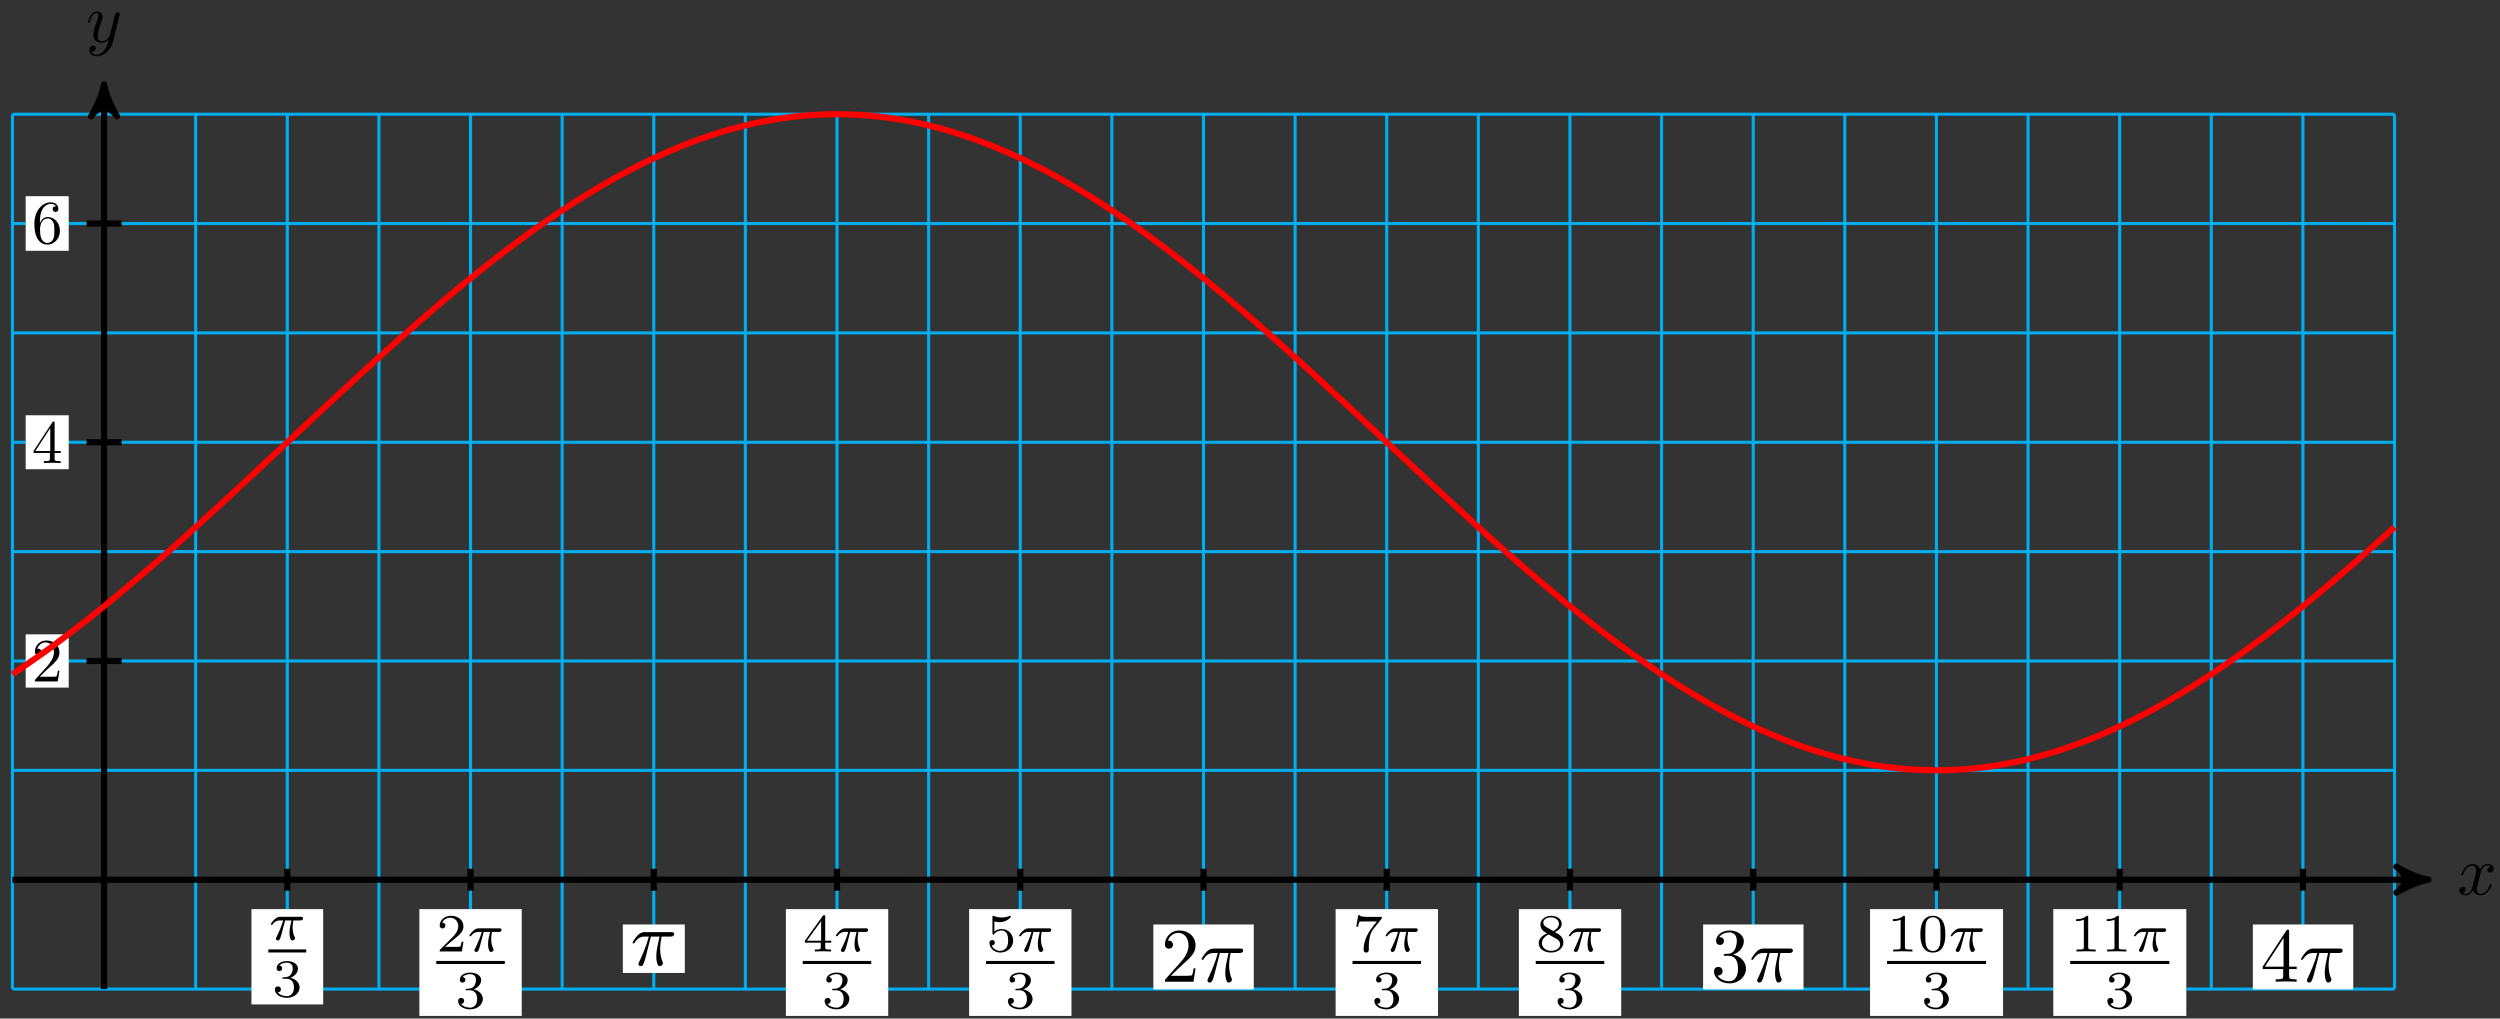 <?xml version="1.0" encoding="UTF-8"?>
<svg xmlns="http://www.w3.org/2000/svg" xmlns:xlink="http://www.w3.org/1999/xlink" width="324pt" height="132pt" viewBox="0 0 324 132" version="1.1">
<rect x="0" y="0" width="324" height="132" fill="#333333" stroke="none"/>
<defs>
<g>
<symbol overflow="visible" id="glyph0-0">
<path style="stroke:none;" d=""/>
</symbol>
<symbol overflow="visible" id="glyph0-1">
<path style="stroke:none;" d="M 3 -2.703 C 3.047 -2.938 3.25 -3.766 3.891 -3.766 C 3.922 -3.766 4.141 -3.766 4.328 -3.656 C 4.078 -3.609 3.906 -3.375 3.906 -3.172 C 3.906 -3.016 4 -2.859 4.25 -2.859 C 4.438 -2.859 4.734 -3.016 4.734 -3.375 C 4.734 -3.844 4.203 -3.969 3.891 -3.969 C 3.375 -3.969 3.062 -3.484 2.953 -3.281 C 2.719 -3.875 2.25 -3.969 1.984 -3.969 C 1.047 -3.969 0.531 -2.812 0.531 -2.578 C 0.531 -2.5 0.625 -2.5 0.641 -2.5 C 0.719 -2.5 0.75 -2.516 0.766 -2.594 C 1.062 -3.547 1.656 -3.766 1.969 -3.766 C 2.141 -3.766 2.453 -3.688 2.453 -3.172 C 2.453 -2.891 2.297 -2.281 1.969 -1.031 C 1.828 -0.469 1.5 -0.094 1.109 -0.094 C 1.062 -0.094 0.859 -0.094 0.656 -0.219 C 0.891 -0.266 1.078 -0.453 1.078 -0.703 C 1.078 -0.938 0.891 -1.016 0.75 -1.016 C 0.484 -1.016 0.266 -0.781 0.266 -0.5 C 0.266 -0.078 0.703 0.094 1.109 0.094 C 1.688 0.094 2.016 -0.531 2.047 -0.578 C 2.156 -0.25 2.469 0.094 3.016 0.094 C 3.938 0.094 4.453 -1.062 4.453 -1.281 C 4.453 -1.375 4.375 -1.375 4.344 -1.375 C 4.266 -1.375 4.25 -1.344 4.219 -1.281 C 3.922 -0.312 3.312 -0.094 3.031 -0.094 C 2.688 -0.094 2.531 -0.391 2.531 -0.688 C 2.531 -0.891 2.594 -1.078 2.688 -1.484 Z M 3 -2.703 "/>
</symbol>
<symbol overflow="visible" id="glyph0-2">
<path style="stroke:none;" d="M 4.359 -3.422 C 4.391 -3.547 4.391 -3.562 4.391 -3.625 C 4.391 -3.781 4.266 -3.859 4.141 -3.859 C 4.047 -3.859 3.906 -3.812 3.828 -3.672 C 3.797 -3.625 3.734 -3.359 3.688 -3.188 C 3.625 -2.953 3.562 -2.719 3.516 -2.469 L 3.109 -0.859 C 3.078 -0.719 2.688 -0.094 2.094 -0.094 C 1.641 -0.094 1.547 -0.5 1.547 -0.828 C 1.547 -1.234 1.688 -1.797 2 -2.578 C 2.141 -2.953 2.172 -3.047 2.172 -3.234 C 2.172 -3.625 1.891 -3.969 1.438 -3.969 C 0.594 -3.969 0.266 -2.656 0.266 -2.578 C 0.266 -2.5 0.344 -2.5 0.375 -2.5 C 0.453 -2.5 0.469 -2.516 0.516 -2.656 C 0.75 -3.5 1.109 -3.766 1.422 -3.766 C 1.484 -3.766 1.641 -3.766 1.641 -3.484 C 1.641 -3.25 1.547 -3.016 1.484 -2.859 C 1.125 -1.906 0.969 -1.391 0.969 -0.969 C 0.969 -0.172 1.531 0.094 2.062 0.094 C 2.406 0.094 2.719 -0.047 2.969 -0.312 C 2.859 0.156 2.75 0.594 2.391 1.078 C 2.156 1.375 1.812 1.641 1.406 1.641 C 1.281 1.641 0.875 1.609 0.719 1.266 C 0.859 1.266 0.984 1.266 1.109 1.156 C 1.188 1.078 1.281 0.953 1.281 0.797 C 1.281 0.516 1.047 0.469 0.953 0.469 C 0.75 0.469 0.453 0.625 0.453 1.062 C 0.453 1.5 0.844 1.844 1.406 1.844 C 2.328 1.844 3.25 1.016 3.5 0.016 Z M 4.359 -3.422 "/>
</symbol>
<symbol overflow="visible" id="glyph1-0">
<path style="stroke:none;" d=""/>
</symbol>
<symbol overflow="visible" id="glyph1-1">
<path style="stroke:none;" d="M 3.578 -1.391 L 3.375 -1.391 C 3.344 -1.141 3.281 -0.797 3.203 -0.672 C 3.141 -0.609 2.625 -0.609 2.453 -0.609 L 1.016 -0.609 L 1.859 -1.438 C 3.094 -2.531 3.578 -2.969 3.578 -3.766 C 3.578 -4.672 2.859 -5.312 1.891 -5.312 C 0.984 -5.312 0.391 -4.578 0.391 -3.859 C 0.391 -3.422 0.797 -3.422 0.828 -3.422 C 0.953 -3.422 1.234 -3.516 1.234 -3.844 C 1.234 -4.047 1.094 -4.25 0.812 -4.25 C 0.75 -4.25 0.734 -4.25 0.703 -4.25 C 0.891 -4.766 1.328 -5.062 1.781 -5.062 C 2.516 -5.062 2.859 -4.422 2.859 -3.766 C 2.859 -3.125 2.453 -2.5 2.016 -2 L 0.484 -0.297 C 0.391 -0.203 0.391 -0.188 0.391 0 L 3.359 0 Z M 3.578 -1.391 "/>
</symbol>
<symbol overflow="visible" id="glyph1-2">
<path style="stroke:none;" d="M 3.75 -1.312 L 3.75 -1.562 L 2.953 -1.562 L 2.953 -5.188 C 2.953 -5.344 2.953 -5.391 2.828 -5.391 C 2.75 -5.391 2.734 -5.391 2.672 -5.297 L 0.219 -1.562 L 0.219 -1.312 L 2.344 -1.312 L 2.344 -0.625 C 2.344 -0.328 2.328 -0.25 1.734 -0.25 L 1.562 -0.25 L 1.562 0 C 1.891 -0.031 2.312 -0.031 2.641 -0.031 C 2.984 -0.031 3.406 -0.031 3.734 0 L 3.734 -0.25 L 3.562 -0.25 C 2.969 -0.25 2.953 -0.328 2.953 -0.625 L 2.953 -1.312 Z M 2.391 -1.562 L 0.453 -1.562 L 2.391 -4.531 Z M 2.391 -1.562 "/>
</symbol>
<symbol overflow="visible" id="glyph1-3">
<path style="stroke:none;" d="M 3.641 -1.625 C 3.641 -2.641 2.938 -3.406 2.047 -3.406 C 1.5 -3.406 1.219 -3 1.047 -2.609 L 1.047 -2.812 C 1.047 -4.828 2.047 -5.109 2.453 -5.109 C 2.641 -5.109 2.969 -5.062 3.141 -4.797 C 3.031 -4.797 2.703 -4.797 2.703 -4.438 C 2.703 -4.188 2.906 -4.062 3.078 -4.062 C 3.203 -4.062 3.438 -4.141 3.438 -4.453 C 3.438 -4.922 3.094 -5.312 2.438 -5.312 C 1.406 -5.312 0.328 -4.281 0.328 -2.516 C 0.328 -0.391 1.266 0.172 2 0.172 C 2.891 0.172 3.641 -0.578 3.641 -1.625 Z M 2.922 -1.641 C 2.922 -1.25 2.922 -0.859 2.781 -0.562 C 2.547 -0.094 2.188 -0.047 2 -0.047 C 1.5 -0.047 1.266 -0.531 1.219 -0.641 C 1.062 -1.016 1.062 -1.656 1.062 -1.797 C 1.062 -2.422 1.328 -3.219 2.047 -3.219 C 2.172 -3.219 2.531 -3.219 2.781 -2.719 C 2.922 -2.438 2.922 -2.031 2.922 -1.641 Z M 2.922 -1.641 "/>
</symbol>
<symbol overflow="visible" id="glyph2-0">
<path style="stroke:none;" d=""/>
</symbol>
<symbol overflow="visible" id="glyph2-1">
<path style="stroke:none;" d="M 2.172 -2.531 L 3 -2.531 C 2.891 -2.109 2.734 -1.484 2.734 -0.922 C 2.734 -0.641 2.781 -0.453 2.812 -0.312 C 2.922 0.047 3.016 0.062 3.125 0.062 C 3.297 0.062 3.453 -0.078 3.453 -0.25 C 3.453 -0.297 3.438 -0.328 3.406 -0.391 C 3.266 -0.656 3.141 -1.047 3.141 -1.625 C 3.141 -1.75 3.141 -2.031 3.234 -2.531 L 4.109 -2.531 C 4.234 -2.531 4.297 -2.531 4.375 -2.578 C 4.469 -2.656 4.484 -2.766 4.484 -2.797 C 4.484 -3 4.312 -3 4.188 -3 L 1.562 -3 C 1.281 -3 1.078 -2.938 0.766 -2.641 C 0.578 -2.484 0.312 -2.109 0.312 -2.047 C 0.312 -1.969 0.406 -1.969 0.438 -1.969 C 0.516 -1.969 0.516 -1.984 0.562 -2.047 C 0.906 -2.531 1.344 -2.531 1.5 -2.531 L 1.922 -2.531 C 1.703 -1.766 1.328 -0.938 1.125 -0.516 C 1.078 -0.438 1.016 -0.281 0.984 -0.266 C 0.984 -0.234 0.969 -0.203 0.969 -0.156 C 0.969 -0.047 1.047 0.062 1.219 0.062 C 1.484 0.062 1.562 -0.25 1.734 -0.875 Z M 2.172 -2.531 "/>
</symbol>
<symbol overflow="visible" id="glyph3-0">
<path style="stroke:none;" d=""/>
</symbol>
<symbol overflow="visible" id="glyph3-1">
<path style="stroke:none;" d="M 1.906 -2.328 C 2.453 -2.328 2.844 -1.953 2.844 -1.203 C 2.844 -0.344 2.328 -0.078 1.938 -0.078 C 1.656 -0.078 1.031 -0.156 0.75 -0.578 C 1.078 -0.578 1.156 -0.812 1.156 -0.969 C 1.156 -1.188 0.984 -1.344 0.766 -1.344 C 0.578 -1.344 0.375 -1.219 0.375 -0.938 C 0.375 -0.281 1.094 0.141 1.938 0.141 C 2.906 0.141 3.578 -0.516 3.578 -1.203 C 3.578 -1.75 3.141 -2.297 2.375 -2.453 C 3.094 -2.719 3.359 -3.234 3.359 -3.672 C 3.359 -4.219 2.734 -4.625 1.953 -4.625 C 1.188 -4.625 0.594 -4.25 0.594 -3.688 C 0.594 -3.453 0.75 -3.328 0.953 -3.328 C 1.172 -3.328 1.312 -3.484 1.312 -3.672 C 1.312 -3.875 1.172 -4.031 0.953 -4.047 C 1.203 -4.344 1.672 -4.422 1.938 -4.422 C 2.25 -4.422 2.688 -4.266 2.688 -3.672 C 2.688 -3.375 2.594 -3.047 2.406 -2.844 C 2.188 -2.578 1.984 -2.562 1.641 -2.531 C 1.469 -2.516 1.453 -2.516 1.422 -2.516 C 1.406 -2.516 1.344 -2.5 1.344 -2.422 C 1.344 -2.328 1.406 -2.328 1.531 -2.328 Z M 1.906 -2.328 "/>
</symbol>
<symbol overflow="visible" id="glyph3-2">
<path style="stroke:none;" d="M 3.516 -1.266 L 3.281 -1.266 C 3.266 -1.109 3.188 -0.703 3.094 -0.641 C 3.047 -0.594 2.516 -0.594 2.406 -0.594 L 1.125 -0.594 C 1.859 -1.234 2.109 -1.438 2.516 -1.766 C 3.031 -2.172 3.516 -2.609 3.516 -3.266 C 3.516 -4.109 2.781 -4.625 1.891 -4.625 C 1.031 -4.625 0.438 -4.016 0.438 -3.375 C 0.438 -3.031 0.734 -2.984 0.812 -2.984 C 0.969 -2.984 1.172 -3.109 1.172 -3.359 C 1.172 -3.484 1.125 -3.734 0.766 -3.734 C 0.984 -4.219 1.453 -4.375 1.781 -4.375 C 2.484 -4.375 2.844 -3.828 2.844 -3.266 C 2.844 -2.656 2.406 -2.188 2.188 -1.938 L 0.516 -0.266 C 0.438 -0.203 0.438 -0.188 0.438 0 L 3.312 0 Z M 3.516 -1.266 "/>
</symbol>
<symbol overflow="visible" id="glyph3-3">
<path style="stroke:none;" d="M 3.688 -1.141 L 3.688 -1.391 L 2.906 -1.391 L 2.906 -4.5 C 2.906 -4.641 2.906 -4.703 2.766 -4.703 C 2.672 -4.703 2.641 -4.703 2.578 -4.594 L 0.266 -1.391 L 0.266 -1.141 L 2.328 -1.141 L 2.328 -0.578 C 2.328 -0.328 2.328 -0.25 1.75 -0.25 L 1.562 -0.25 L 1.562 0 C 1.922 -0.016 2.359 -0.031 2.609 -0.031 C 2.875 -0.031 3.312 -0.016 3.672 0 L 3.672 -0.25 L 3.484 -0.25 C 2.906 -0.25 2.906 -0.328 2.906 -0.578 L 2.906 -1.141 Z M 2.375 -3.938 L 2.375 -1.391 L 0.531 -1.391 Z M 2.375 -3.938 "/>
</symbol>
<symbol overflow="visible" id="glyph3-4">
<path style="stroke:none;" d="M 1.078 -3.891 C 1.438 -3.797 1.641 -3.797 1.75 -3.797 C 2.672 -3.797 3.219 -4.422 3.219 -4.531 C 3.219 -4.609 3.172 -4.625 3.141 -4.625 C 3.125 -4.625 3.109 -4.625 3.078 -4.609 C 2.906 -4.547 2.547 -4.406 2.031 -4.406 C 1.828 -4.406 1.469 -4.422 1.016 -4.594 C 0.938 -4.625 0.922 -4.625 0.922 -4.625 C 0.828 -4.625 0.828 -4.547 0.828 -4.438 L 0.828 -2.391 C 0.828 -2.266 0.828 -2.188 0.938 -2.188 C 1 -2.188 1.016 -2.188 1.078 -2.281 C 1.375 -2.656 1.812 -2.719 2.047 -2.719 C 2.469 -2.719 2.656 -2.391 2.688 -2.328 C 2.812 -2.094 2.859 -1.828 2.859 -1.422 C 2.859 -1.219 2.859 -0.812 2.641 -0.5 C 2.469 -0.25 2.172 -0.078 1.828 -0.078 C 1.375 -0.078 0.906 -0.328 0.734 -0.797 C 1 -0.781 1.141 -0.953 1.141 -1.141 C 1.141 -1.438 0.875 -1.484 0.781 -1.484 C 0.781 -1.484 0.438 -1.484 0.438 -1.109 C 0.438 -0.484 1.016 0.141 1.844 0.141 C 2.734 0.141 3.516 -0.516 3.516 -1.406 C 3.516 -2.188 2.922 -2.906 2.062 -2.906 C 1.75 -2.906 1.391 -2.844 1.078 -2.578 Z M 1.078 -3.891 "/>
</symbol>
<symbol overflow="visible" id="glyph3-5">
<path style="stroke:none;" d="M 3.734 -4.203 C 3.797 -4.297 3.797 -4.312 3.797 -4.484 L 1.969 -4.484 C 1.688 -4.484 1.609 -4.5 1.359 -4.516 C 1 -4.547 0.984 -4.594 0.969 -4.703 L 0.734 -4.703 L 0.484 -3.219 L 0.719 -3.219 C 0.734 -3.328 0.812 -3.781 0.922 -3.859 C 0.969 -3.891 1.547 -3.891 1.641 -3.891 L 3.156 -3.891 C 2.938 -3.609 2.578 -3.172 2.438 -2.969 C 1.531 -1.781 1.438 -0.672 1.438 -0.266 C 1.438 -0.188 1.438 0.141 1.766 0.141 C 2.109 0.141 2.109 -0.172 2.109 -0.266 L 2.109 -0.547 C 2.109 -1.891 2.391 -2.516 2.688 -2.891 Z M 3.734 -4.203 "/>
</symbol>
<symbol overflow="visible" id="glyph3-6">
<path style="stroke:none;" d="M 2.469 -2.516 C 3.016 -2.781 3.359 -3.109 3.359 -3.594 C 3.359 -4.266 2.656 -4.625 1.984 -4.625 C 1.219 -4.625 0.594 -4.125 0.594 -3.469 C 0.594 -3.141 0.75 -2.906 0.875 -2.766 C 1 -2.609 1.047 -2.578 1.453 -2.344 C 1.062 -2.172 0.375 -1.797 0.375 -1.062 C 0.375 -0.297 1.172 0.141 1.969 0.141 C 2.859 0.141 3.578 -0.422 3.578 -1.172 C 3.578 -1.641 3.312 -2.031 2.906 -2.266 C 2.812 -2.328 2.578 -2.453 2.469 -2.516 Z M 1.344 -3.172 C 1.156 -3.281 0.969 -3.469 0.969 -3.734 C 0.969 -4.172 1.469 -4.422 1.969 -4.422 C 2.516 -4.422 3 -4.078 3 -3.594 C 3 -2.969 2.266 -2.656 2.266 -2.656 C 2.25 -2.656 2.234 -2.656 2.188 -2.688 Z M 1.672 -2.203 L 2.641 -1.656 C 2.812 -1.547 3.156 -1.344 3.156 -0.938 C 3.156 -0.406 2.578 -0.078 1.984 -0.078 C 1.344 -0.078 0.797 -0.5 0.797 -1.062 C 0.797 -1.578 1.172 -1.984 1.672 -2.203 Z M 1.672 -2.203 "/>
</symbol>
<symbol overflow="visible" id="glyph3-7">
<path style="stroke:none;" d="M 2.328 -4.438 C 2.328 -4.625 2.328 -4.625 2.125 -4.625 C 1.672 -4.188 1.047 -4.188 0.766 -4.188 L 0.766 -3.938 C 0.922 -3.938 1.391 -3.938 1.766 -4.125 L 1.766 -0.578 C 1.766 -0.344 1.766 -0.25 1.078 -0.25 L 0.812 -0.25 L 0.812 0 C 0.938 0 1.797 -0.031 2.047 -0.031 C 2.266 -0.031 3.141 0 3.297 0 L 3.297 -0.25 L 3.031 -0.25 C 2.328 -0.25 2.328 -0.344 2.328 -0.578 Z M 2.328 -4.438 "/>
</symbol>
<symbol overflow="visible" id="glyph3-8">
<path style="stroke:none;" d="M 3.594 -2.219 C 3.594 -2.984 3.5 -3.547 3.188 -4.031 C 2.969 -4.344 2.531 -4.625 1.984 -4.625 C 0.359 -4.625 0.359 -2.719 0.359 -2.219 C 0.359 -1.719 0.359 0.141 1.984 0.141 C 3.594 0.141 3.594 -1.719 3.594 -2.219 Z M 1.984 -0.062 C 1.656 -0.062 1.234 -0.25 1.094 -0.812 C 1 -1.219 1 -1.797 1 -2.312 C 1 -2.828 1 -3.359 1.094 -3.734 C 1.25 -4.281 1.688 -4.438 1.984 -4.438 C 2.359 -4.438 2.719 -4.203 2.844 -3.797 C 2.953 -3.422 2.969 -2.922 2.969 -2.312 C 2.969 -1.797 2.969 -1.281 2.875 -0.844 C 2.734 -0.203 2.266 -0.062 1.984 -0.062 Z M 1.984 -0.062 "/>
</symbol>
<symbol overflow="visible" id="glyph4-0">
<path style="stroke:none;" d=""/>
</symbol>
<symbol overflow="visible" id="glyph4-1">
<path style="stroke:none;" d="M 2.641 -3.719 L 3.766 -3.719 C 3.438 -2.25 3.344 -1.812 3.344 -1.141 C 3.344 -1 3.344 -0.734 3.422 -0.391 C 3.531 0.047 3.641 0.109 3.781 0.109 C 3.984 0.109 4.203 -0.062 4.203 -0.266 C 4.203 -0.328 4.203 -0.344 4.141 -0.484 C 3.844 -1.203 3.844 -1.859 3.844 -2.141 C 3.844 -2.656 3.922 -3.203 4.031 -3.719 L 5.156 -3.719 C 5.297 -3.719 5.656 -3.719 5.656 -4.062 C 5.656 -4.297 5.438 -4.297 5.25 -4.297 L 1.906 -4.297 C 1.688 -4.297 1.312 -4.297 0.875 -3.828 C 0.531 -3.438 0.266 -2.984 0.266 -2.938 C 0.266 -2.922 0.266 -2.828 0.391 -2.828 C 0.469 -2.828 0.484 -2.875 0.547 -2.953 C 1.031 -3.719 1.609 -3.719 1.812 -3.719 L 2.375 -3.719 C 2.062 -2.516 1.531 -1.312 1.109 -0.406 C 1.031 -0.25 1.031 -0.234 1.031 -0.156 C 1.031 0.031 1.188 0.109 1.312 0.109 C 1.609 0.109 1.688 -0.172 1.812 -0.531 C 1.953 -1 1.953 -1.016 2.078 -1.516 Z M 2.641 -3.719 "/>
</symbol>
<symbol overflow="visible" id="glyph5-0">
<path style="stroke:none;" d=""/>
</symbol>
<symbol overflow="visible" id="glyph5-1">
<path style="stroke:none;" d="M 1.266 -0.766 L 2.328 -1.797 C 3.875 -3.172 4.469 -3.703 4.469 -4.703 C 4.469 -5.844 3.578 -6.641 2.359 -6.641 C 1.234 -6.641 0.5 -5.719 0.5 -4.828 C 0.5 -4.281 1 -4.281 1.031 -4.281 C 1.203 -4.281 1.547 -4.391 1.547 -4.812 C 1.547 -5.062 1.359 -5.328 1.016 -5.328 C 0.938 -5.328 0.922 -5.328 0.891 -5.312 C 1.109 -5.969 1.656 -6.328 2.234 -6.328 C 3.141 -6.328 3.562 -5.516 3.562 -4.703 C 3.562 -3.906 3.078 -3.125 2.516 -2.5 L 0.609 -0.375 C 0.5 -0.266 0.5 -0.234 0.5 0 L 4.203 0 L 4.469 -1.734 L 4.234 -1.734 C 4.172 -1.438 4.109 -1 4 -0.844 C 3.938 -0.766 3.281 -0.766 3.062 -0.766 Z M 1.266 -0.766 "/>
</symbol>
<symbol overflow="visible" id="glyph5-2">
<path style="stroke:none;" d="M 2.891 -3.516 C 3.703 -3.781 4.281 -4.469 4.281 -5.266 C 4.281 -6.078 3.406 -6.641 2.453 -6.641 C 1.453 -6.641 0.688 -6.047 0.688 -5.281 C 0.688 -4.953 0.906 -4.766 1.203 -4.766 C 1.5 -4.766 1.703 -4.984 1.703 -5.281 C 1.703 -5.766 1.234 -5.766 1.094 -5.766 C 1.391 -6.266 2.047 -6.391 2.406 -6.391 C 2.828 -6.391 3.375 -6.172 3.375 -5.281 C 3.375 -5.156 3.344 -4.578 3.094 -4.141 C 2.797 -3.656 2.453 -3.625 2.203 -3.625 C 2.125 -3.609 1.891 -3.594 1.812 -3.594 C 1.734 -3.578 1.672 -3.562 1.672 -3.469 C 1.672 -3.359 1.734 -3.359 1.906 -3.359 L 2.344 -3.359 C 3.156 -3.359 3.531 -2.688 3.531 -1.703 C 3.531 -0.344 2.844 -0.062 2.406 -0.062 C 1.969 -0.062 1.219 -0.234 0.875 -0.812 C 1.219 -0.766 1.531 -0.984 1.531 -1.359 C 1.531 -1.719 1.266 -1.922 0.984 -1.922 C 0.734 -1.922 0.422 -1.781 0.422 -1.344 C 0.422 -0.438 1.344 0.219 2.438 0.219 C 3.656 0.219 4.562 -0.688 4.562 -1.703 C 4.562 -2.516 3.922 -3.297 2.891 -3.516 Z M 2.891 -3.516 "/>
</symbol>
<symbol overflow="visible" id="glyph5-3">
<path style="stroke:none;" d="M 2.938 -1.641 L 2.938 -0.781 C 2.938 -0.422 2.906 -0.312 2.172 -0.312 L 1.969 -0.312 L 1.969 0 C 2.375 -0.031 2.891 -0.031 3.312 -0.031 C 3.734 -0.031 4.25 -0.031 4.672 0 L 4.672 -0.312 L 4.453 -0.312 C 3.719 -0.312 3.703 -0.422 3.703 -0.781 L 3.703 -1.641 L 4.688 -1.641 L 4.688 -1.953 L 3.703 -1.953 L 3.703 -6.484 C 3.703 -6.688 3.703 -6.75 3.531 -6.75 C 3.453 -6.75 3.422 -6.75 3.344 -6.625 L 0.281 -1.953 L 0.281 -1.641 Z M 2.984 -1.953 L 0.562 -1.953 L 2.984 -5.672 Z M 2.984 -1.953 "/>
</symbol>
</g>
</defs>
<g id="surface1">
<path style="fill:none;stroke-width:0.399;stroke-linecap:butt;stroke-linejoin:miter;stroke:rgb(0%,67.839%,93.729%);stroke-opacity:1;stroke-miterlimit:10;" d="M -11.873 -14.172 L 296.846 -14.172 M -11.873 -0.001 L 296.846 -0.001 M -11.873 14.174 L 296.846 14.174 M -11.873 28.345 L 296.846 28.345 M -11.873 42.52 L 296.846 42.52 M -11.873 56.695 L 296.846 56.695 M -11.873 70.866 L 296.846 70.866 M -11.873 85.041 L 296.846 85.041 M -11.873 99.208 L 296.846 99.208 M -11.873 -14.172 L -11.873 99.212 M 0.001 -14.172 L 0.001 99.212 M 11.872 -14.172 L 11.872 99.212 M 23.746 -14.172 L 23.746 99.212 M 35.621 -14.172 L 35.621 99.212 M 47.495 -14.172 L 47.495 99.212 M 59.369 -14.172 L 59.369 99.212 M 71.244 -14.172 L 71.244 99.212 M 83.114 -14.172 L 83.114 99.212 M 94.989 -14.172 L 94.989 99.212 M 106.863 -14.172 L 106.863 99.212 M 118.738 -14.172 L 118.738 99.212 M 130.612 -14.172 L 130.612 99.212 M 142.486 -14.172 L 142.486 99.212 M 154.357 -14.172 L 154.357 99.212 M 166.231 -14.172 L 166.231 99.212 M 178.106 -14.172 L 178.106 99.212 M 189.98 -14.172 L 189.98 99.212 M 201.855 -14.172 L 201.855 99.212 M 213.729 -14.172 L 213.729 99.212 M 225.599 -14.172 L 225.599 99.212 M 237.474 -14.172 L 237.474 99.212 M 249.348 -14.172 L 249.348 99.212 M 261.223 -14.172 L 261.223 99.212 M 273.097 -14.172 L 273.097 99.212 M 284.968 -14.172 L 284.968 99.212 M 296.842 -14.172 L 296.842 99.212 " transform="matrix(1,0,0,-1,13.487,114.011)"/>
<path style="fill:none;stroke-width:0.797;stroke-linecap:butt;stroke-linejoin:miter;stroke:rgb(0%,0%,0%);stroke-opacity:1;stroke-miterlimit:10;" d="M -11.873 -0.001 L 300.178 -0.001 " transform="matrix(1,0,0,-1,13.487,114.011)"/>
<path style="fill-rule:nonzero;fill:rgb(0%,0%,0%);fill-opacity:1;stroke-width:0.797;stroke-linecap:butt;stroke-linejoin:round;stroke:rgb(0%,0%,0%);stroke-opacity:1;stroke-miterlimit:10;" d="M 1.036 -0.001 C -0.261 0.257 -1.554 0.777 -3.108 1.683 C -1.554 0.519 -1.554 -0.516 -3.108 -1.684 C -1.554 -0.778 -0.261 -0.258 1.036 -0.001 Z M 1.036 -0.001 " transform="matrix(1,0,0,-1,313.679,114.011)"/>
<g style="fill:rgb(0%,0%,0%);fill-opacity:1;">
  <use xlink:href="#glyph0-1" x="318.461" y="115.941"/>
</g>
<path style="fill:none;stroke-width:0.797;stroke-linecap:butt;stroke-linejoin:miter;stroke:rgb(0%,0%,0%);stroke-opacity:1;stroke-miterlimit:10;" d="M 0.001 -14.172 L 0.001 102.032 " transform="matrix(1,0,0,-1,13.487,114.011)"/>
<path style="fill-rule:nonzero;fill:rgb(0%,0%,0%);fill-opacity:1;stroke-width:0.797;stroke-linecap:butt;stroke-linejoin:round;stroke:rgb(0%,0%,0%);stroke-opacity:1;stroke-miterlimit:10;" d="M 1.036 -0.001 C -0.261 0.26 -1.554 0.776 -3.108 1.682 C -1.554 0.518 -1.554 -0.517 -3.108 -1.685 C -1.554 -0.779 -0.261 -0.259 1.036 -0.001 Z M 1.036 -0.001 " transform="matrix(0,-1,-1,0,13.487,11.974)"/>
<g style="fill:rgb(0%,0%,0%);fill-opacity:1;">
  <use xlink:href="#glyph0-2" x="11.128" y="5.448"/>
</g>
<path style="fill:none;stroke-width:0.797;stroke-linecap:butt;stroke-linejoin:miter;stroke:rgb(0%,0%,0%);stroke-opacity:1;stroke-miterlimit:10;" d="M 2.267 28.345 L -2.268 28.345 " transform="matrix(1,0,0,-1,13.487,114.011)"/>
<path style=" stroke:none;fill-rule:nonzero;fill:rgb(100%,100%,100%);fill-opacity:1;" d="M 8.906 82.211 L 3.328 82.211 L 3.328 89.113 L 8.906 89.113 Z M 8.906 82.211 "/>
<g style="fill:rgb(0%,0%,0%);fill-opacity:1;">
  <use xlink:href="#glyph1-1" x="4.125" y="88.317"/>
</g>
<path style="fill:none;stroke-width:0.797;stroke-linecap:butt;stroke-linejoin:miter;stroke:rgb(0%,0%,0%);stroke-opacity:1;stroke-miterlimit:10;" d="M 2.267 56.695 L -2.268 56.695 " transform="matrix(1,0,0,-1,13.487,114.011)"/>
<path style=" stroke:none;fill-rule:nonzero;fill:rgb(100%,100%,100%);fill-opacity:1;" d="M 8.906 53.82 L 3.328 53.82 L 3.328 60.809 L 8.906 60.809 Z M 8.906 53.82 "/>
<g style="fill:rgb(0%,0%,0%);fill-opacity:1;">
  <use xlink:href="#glyph1-2" x="4.125" y="60.012"/>
</g>
<path style="fill:none;stroke-width:0.797;stroke-linecap:butt;stroke-linejoin:miter;stroke:rgb(0%,0%,0%);stroke-opacity:1;stroke-miterlimit:10;" d="M 2.267 85.041 L -2.268 85.041 " transform="matrix(1,0,0,-1,13.487,114.011)"/>
<path style=" stroke:none;fill-rule:nonzero;fill:rgb(100%,100%,100%);fill-opacity:1;" d="M 8.906 25.426 L 3.328 25.426 L 3.328 32.504 L 8.906 32.504 Z M 8.906 25.426 "/>
<g style="fill:rgb(0%,0%,0%);fill-opacity:1;">
  <use xlink:href="#glyph1-3" x="4.125" y="31.532"/>
</g>
<path style="fill:none;stroke-width:0.797;stroke-linecap:butt;stroke-linejoin:miter;stroke:rgb(0%,0%,0%);stroke-opacity:1;stroke-miterlimit:10;" d="M 23.746 1.417 L 23.746 -1.419 " transform="matrix(1,0,0,-1,13.487,114.011)"/>
<path style=" stroke:none;fill-rule:nonzero;fill:rgb(100%,100%,100%);fill-opacity:1;" d="M 32.59 130.172 L 41.883 130.172 L 41.883 117.82 L 32.59 117.82 Z M 32.59 130.172 "/>
<g style="fill:rgb(0%,0%,0%);fill-opacity:1;">
  <use xlink:href="#glyph2-1" x="34.782" y="121.82"/>
</g>
<path style="fill:none;stroke-width:0.399;stroke-linecap:butt;stroke-linejoin:miter;stroke:rgb(0%,0%,0%);stroke-opacity:1;stroke-miterlimit:10;" d="M 99.681 -98.52 L 104.591 -98.52 " transform="matrix(1,0,0,-1,-64.905,24.724)"/>
<g style="fill:rgb(0%,0%,0%);fill-opacity:1;">
  <use xlink:href="#glyph3-1" x="35.251" y="129.178"/>
</g>
<path style="fill:none;stroke-width:0.797;stroke-linecap:butt;stroke-linejoin:miter;stroke:rgb(0%,0%,0%);stroke-opacity:1;stroke-miterlimit:10;" d="M 47.495 1.417 L 47.495 -1.419 " transform="matrix(1,0,0,-1,13.487,114.011)"/>
<path style=" stroke:none;fill-rule:nonzero;fill:rgb(100%,100%,100%);fill-opacity:1;" d="M 54.352 131.664 L 67.617 131.664 L 67.617 117.82 L 54.352 117.82 Z M 54.352 131.664 "/>
<g style="fill:rgb(0%,0%,0%);fill-opacity:1;">
  <use xlink:href="#glyph3-2" x="56.545" y="123.312"/>
</g>
<g style="fill:rgb(0%,0%,0%);fill-opacity:1;">
  <use xlink:href="#glyph2-1" x="60.516" y="123.312"/>
</g>
<path style="fill:none;stroke-width:0.399;stroke-linecap:butt;stroke-linejoin:miter;stroke:rgb(0%,0%,0%);stroke-opacity:1;stroke-miterlimit:10;" d="M 99.684 -98.52 L 108.562 -98.52 " transform="matrix(1,0,0,-1,-43.142,26.216)"/>
<g style="fill:rgb(0%,0%,0%);fill-opacity:1;">
  <use xlink:href="#glyph3-1" x="58.999" y="130.67"/>
</g>
<path style="fill:none;stroke-width:0.797;stroke-linecap:butt;stroke-linejoin:miter;stroke:rgb(0%,0%,0%);stroke-opacity:1;stroke-miterlimit:10;" d="M 94.993 1.417 L 94.993 -1.419 " transform="matrix(1,0,0,-1,13.487,114.011)"/>
<path style=" stroke:none;fill-rule:nonzero;fill:rgb(100%,100%,100%);fill-opacity:1;" d="M 101.852 131.664 L 115.113 131.664 L 115.113 117.82 L 101.852 117.82 Z M 101.852 131.664 "/>
<g style="fill:rgb(0%,0%,0%);fill-opacity:1;">
  <use xlink:href="#glyph3-3" x="104.042" y="123.312"/>
</g>
<g style="fill:rgb(0%,0%,0%);fill-opacity:1;">
  <use xlink:href="#glyph2-1" x="108.014" y="123.312"/>
</g>
<path style="fill:none;stroke-width:0.399;stroke-linecap:butt;stroke-linejoin:miter;stroke:rgb(0%,0%,0%);stroke-opacity:1;stroke-miterlimit:10;" d="M 99.683 -98.52 L 108.561 -98.52 " transform="matrix(1,0,0,-1,4.355,26.216)"/>
<g style="fill:rgb(0%,0%,0%);fill-opacity:1;">
  <use xlink:href="#glyph3-1" x="106.497" y="130.67"/>
</g>
<path style="fill:none;stroke-width:0.797;stroke-linecap:butt;stroke-linejoin:miter;stroke:rgb(0%,0%,0%);stroke-opacity:1;stroke-miterlimit:10;" d="M 118.738 1.417 L 118.738 -1.419 " transform="matrix(1,0,0,-1,13.487,114.011)"/>
<path style=" stroke:none;fill-rule:nonzero;fill:rgb(100%,100%,100%);fill-opacity:1;" d="M 125.598 131.664 L 138.863 131.664 L 138.863 117.82 L 125.598 117.82 Z M 125.598 131.664 "/>
<g style="fill:rgb(0%,0%,0%);fill-opacity:1;">
  <use xlink:href="#glyph3-4" x="127.792" y="123.312"/>
</g>
<g style="fill:rgb(0%,0%,0%);fill-opacity:1;">
  <use xlink:href="#glyph2-1" x="131.763" y="123.312"/>
</g>
<path style="fill:none;stroke-width:0.399;stroke-linecap:butt;stroke-linejoin:miter;stroke:rgb(0%,0%,0%);stroke-opacity:1;stroke-miterlimit:10;" d="M 99.683 -98.52 L 108.562 -98.52 " transform="matrix(1,0,0,-1,28.105,26.216)"/>
<g style="fill:rgb(0%,0%,0%);fill-opacity:1;">
  <use xlink:href="#glyph3-1" x="130.246" y="130.67"/>
</g>
<path style="fill:none;stroke-width:0.797;stroke-linecap:butt;stroke-linejoin:miter;stroke:rgb(0%,0%,0%);stroke-opacity:1;stroke-miterlimit:10;" d="M 166.235 1.417 L 166.235 -1.419 " transform="matrix(1,0,0,-1,13.487,114.011)"/>
<path style=" stroke:none;fill-rule:nonzero;fill:rgb(100%,100%,100%);fill-opacity:1;" d="M 173.098 131.664 L 186.363 131.664 L 186.363 117.82 L 173.098 117.82 Z M 173.098 131.664 "/>
<g style="fill:rgb(0%,0%,0%);fill-opacity:1;">
  <use xlink:href="#glyph3-5" x="175.29" y="123.312"/>
</g>
<g style="fill:rgb(0%,0%,0%);fill-opacity:1;">
  <use xlink:href="#glyph2-1" x="179.261" y="123.312"/>
</g>
<path style="fill:none;stroke-width:0.399;stroke-linecap:butt;stroke-linejoin:miter;stroke:rgb(0%,0%,0%);stroke-opacity:1;stroke-miterlimit:10;" d="M 99.681 -98.52 L 108.563 -98.52 " transform="matrix(1,0,0,-1,75.603,26.216)"/>
<g style="fill:rgb(0%,0%,0%);fill-opacity:1;">
  <use xlink:href="#glyph3-1" x="177.744" y="130.67"/>
</g>
<path style="fill:none;stroke-width:0.797;stroke-linecap:butt;stroke-linejoin:miter;stroke:rgb(0%,0%,0%);stroke-opacity:1;stroke-miterlimit:10;" d="M 189.984 1.417 L 189.984 -1.419 " transform="matrix(1,0,0,-1,13.487,114.011)"/>
<path style=" stroke:none;fill-rule:nonzero;fill:rgb(100%,100%,100%);fill-opacity:1;" d="M 196.848 131.664 L 210.109 131.664 L 210.109 117.82 L 196.848 117.82 Z M 196.848 131.664 "/>
<g style="fill:rgb(0%,0%,0%);fill-opacity:1;">
  <use xlink:href="#glyph3-6" x="199.039" y="123.312"/>
</g>
<g style="fill:rgb(0%,0%,0%);fill-opacity:1;">
  <use xlink:href="#glyph2-1" x="203.01" y="123.312"/>
</g>
<path style="fill:none;stroke-width:0.399;stroke-linecap:butt;stroke-linejoin:miter;stroke:rgb(0%,0%,0%);stroke-opacity:1;stroke-miterlimit:10;" d="M 99.682 -98.52 L 108.56 -98.52 " transform="matrix(1,0,0,-1,99.352,26.216)"/>
<g style="fill:rgb(0%,0%,0%);fill-opacity:1;">
  <use xlink:href="#glyph3-1" x="201.493" y="130.67"/>
</g>
<path style="fill:none;stroke-width:0.797;stroke-linecap:butt;stroke-linejoin:miter;stroke:rgb(0%,0%,0%);stroke-opacity:1;stroke-miterlimit:10;" d="M 237.478 1.417 L 237.478 -1.419 " transform="matrix(1,0,0,-1,13.487,114.011)"/>
<path style=" stroke:none;fill-rule:nonzero;fill:rgb(100%,100%,100%);fill-opacity:1;" d="M 242.359 131.664 L 259.594 131.664 L 259.594 117.82 L 242.359 117.82 Z M 242.359 131.664 "/>
<g style="fill:rgb(0%,0%,0%);fill-opacity:1;">
  <use xlink:href="#glyph3-7" x="244.551" y="123.312"/>
  <use xlink:href="#glyph3-8" x="248.523" y="123.312"/>
</g>
<g style="fill:rgb(0%,0%,0%);fill-opacity:1;">
  <use xlink:href="#glyph2-1" x="252.494" y="123.312"/>
</g>
<path style="fill:none;stroke-width:0.399;stroke-linecap:butt;stroke-linejoin:miter;stroke:rgb(0%,0%,0%);stroke-opacity:1;stroke-miterlimit:10;" d="M 99.681 -98.52 L 112.532 -98.52 " transform="matrix(1,0,0,-1,144.864,26.216)"/>
<g style="fill:rgb(0%,0%,0%);fill-opacity:1;">
  <use xlink:href="#glyph3-1" x="248.992" y="130.67"/>
</g>
<path style="fill:none;stroke-width:0.797;stroke-linecap:butt;stroke-linejoin:miter;stroke:rgb(0%,0%,0%);stroke-opacity:1;stroke-miterlimit:10;" d="M 261.227 1.417 L 261.227 -1.419 " transform="matrix(1,0,0,-1,13.487,114.011)"/>
<path style=" stroke:none;fill-rule:nonzero;fill:rgb(100%,100%,100%);fill-opacity:1;" d="M 266.109 131.664 L 283.344 131.664 L 283.344 117.82 L 266.109 117.82 Z M 266.109 131.664 "/>
<g style="fill:rgb(0%,0%,0%);fill-opacity:1;">
  <use xlink:href="#glyph3-7" x="268.301" y="123.312"/>
  <use xlink:href="#glyph3-7" x="272.272" y="123.312"/>
</g>
<g style="fill:rgb(0%,0%,0%);fill-opacity:1;">
  <use xlink:href="#glyph2-1" x="276.243" y="123.312"/>
</g>
<path style="fill:none;stroke-width:0.399;stroke-linecap:butt;stroke-linejoin:miter;stroke:rgb(0%,0%,0%);stroke-opacity:1;stroke-miterlimit:10;" d="M 99.682 -98.52 L 112.533 -98.52 " transform="matrix(1,0,0,-1,168.614,26.216)"/>
<g style="fill:rgb(0%,0%,0%);fill-opacity:1;">
  <use xlink:href="#glyph3-1" x="272.741" y="130.67"/>
</g>
<path style="fill:none;stroke-width:0.797;stroke-linecap:butt;stroke-linejoin:miter;stroke:rgb(0%,0%,0%);stroke-opacity:1;stroke-miterlimit:10;" d="M 71.244 1.417 L 71.244 -1.419 " transform="matrix(1,0,0,-1,13.487,114.011)"/>
<path style=" stroke:none;fill-rule:nonzero;fill:rgb(100%,100%,100%);fill-opacity:1;" d="M 80.719 126.094 L 88.75 126.094 L 88.75 119.812 L 80.719 119.812 Z M 80.719 126.094 "/>
<g style="fill:rgb(0%,0%,0%);fill-opacity:1;">
  <use xlink:href="#glyph4-1" x="81.715" y="125.099"/>
</g>
<path style="fill:none;stroke-width:0.797;stroke-linecap:butt;stroke-linejoin:miter;stroke:rgb(0%,0%,0%);stroke-opacity:1;stroke-miterlimit:10;" d="M 142.486 1.417 L 142.486 -1.419 " transform="matrix(1,0,0,-1,13.487,114.011)"/>
<path style=" stroke:none;fill-rule:nonzero;fill:rgb(100%,100%,100%);fill-opacity:1;" d="M 149.477 128.227 L 162.488 128.227 L 162.488 119.812 L 149.477 119.812 Z M 149.477 128.227 "/>
<g style="fill:rgb(0%,0%,0%);fill-opacity:1;">
  <use xlink:href="#glyph5-1" x="150.472" y="127.23"/>
</g>
<g style="fill:rgb(0%,0%,0%);fill-opacity:1;">
  <use xlink:href="#glyph4-1" x="155.454" y="127.23"/>
</g>
<path style="fill:none;stroke-width:0.797;stroke-linecap:butt;stroke-linejoin:miter;stroke:rgb(0%,0%,0%);stroke-opacity:1;stroke-miterlimit:10;" d="M 213.729 1.417 L 213.729 -1.419 " transform="matrix(1,0,0,-1,13.487,114.011)"/>
<path style=" stroke:none;fill-rule:nonzero;fill:rgb(100%,100%,100%);fill-opacity:1;" d="M 220.723 128.227 L 233.734 128.227 L 233.734 119.812 L 220.723 119.812 Z M 220.723 128.227 "/>
<g style="fill:rgb(0%,0%,0%);fill-opacity:1;">
  <use xlink:href="#glyph5-2" x="221.718" y="127.23"/>
</g>
<g style="fill:rgb(0%,0%,0%);fill-opacity:1;">
  <use xlink:href="#glyph4-1" x="226.701" y="127.23"/>
</g>
<path style="fill:none;stroke-width:0.797;stroke-linecap:butt;stroke-linejoin:miter;stroke:rgb(0%,0%,0%);stroke-opacity:1;stroke-miterlimit:10;" d="M 284.975 1.417 L 284.975 -1.419 " transform="matrix(1,0,0,-1,13.487,114.011)"/>
<path style=" stroke:none;fill-rule:nonzero;fill:rgb(100%,100%,100%);fill-opacity:1;" d="M 291.969 128.227 L 304.98 128.227 L 304.98 119.812 L 291.969 119.812 Z M 291.969 128.227 "/>
<g style="fill:rgb(0%,0%,0%);fill-opacity:1;">
  <use xlink:href="#glyph5-3" x="292.966" y="127.23"/>
</g>
<g style="fill:rgb(0%,0%,0%);fill-opacity:1;">
  <use xlink:href="#glyph4-1" x="297.948" y="127.23"/>
</g>
<path style="fill:none;stroke-width:0.797;stroke-linecap:butt;stroke-linejoin:miter;stroke:rgb(100%,0%,0%);stroke-opacity:1;stroke-miterlimit:10;" d="M -11.873 26.627 C -11.873 26.627 -8.389 29.017 -7.049 29.99 C -5.713 30.966 -3.565 32.599 -2.225 33.654 C -0.889 34.704 1.259 36.458 2.599 37.575 C 3.935 38.696 6.083 40.544 7.423 41.716 C 8.759 42.887 10.907 44.813 12.243 46.028 C 13.583 47.239 15.731 49.215 17.067 50.457 C 18.407 51.695 20.555 53.703 21.891 54.957 C 23.231 56.207 25.379 58.222 26.715 59.472 C 28.055 60.722 30.199 62.73 31.539 63.96 C 32.879 65.195 35.023 67.163 36.363 68.366 C 37.703 69.573 39.847 71.483 41.187 72.643 C 42.527 73.804 44.671 75.632 46.011 76.737 C 47.351 77.838 49.495 79.569 50.835 80.604 C 52.175 81.639 54.319 83.244 55.659 84.201 C 56.995 85.154 59.143 86.623 60.483 87.486 C 61.819 88.35 63.967 89.662 65.307 90.424 C 66.643 91.189 68.791 92.33 70.131 92.982 C 71.467 93.634 73.615 94.595 74.951 95.13 C 76.291 95.665 78.439 96.431 79.775 96.841 C 81.114 97.255 83.263 97.818 84.599 98.103 C 85.938 98.388 88.087 98.74 89.423 98.892 C 90.762 99.048 92.907 99.189 94.247 99.208 C 95.586 99.228 97.731 99.154 99.071 99.04 C 100.41 98.927 102.555 98.642 103.895 98.396 C 105.234 98.15 107.379 97.654 108.719 97.279 C 110.058 96.904 112.203 96.201 113.543 95.705 C 114.882 95.205 117.027 94.306 118.367 93.689 C 119.702 93.072 121.851 91.986 123.191 91.256 C 124.526 90.525 126.675 89.264 128.014 88.432 C 129.35 87.596 131.499 86.178 132.838 85.248 C 134.174 84.322 136.323 82.756 137.659 81.744 C 138.998 80.733 141.147 79.041 142.483 77.956 C 143.822 76.87 145.971 75.069 147.306 73.925 C 148.646 72.78 150.795 70.894 152.13 69.702 C 153.47 68.511 155.615 66.558 156.954 65.331 C 158.294 64.105 160.439 62.109 161.778 60.863 C 163.118 59.617 165.263 57.601 166.602 56.348 C 167.942 55.098 170.087 53.082 171.426 51.836 C 172.766 50.594 174.911 48.602 176.25 47.383 C 177.59 46.161 179.735 44.215 181.074 43.028 C 182.41 41.844 184.559 39.97 185.898 38.833 C 187.234 37.696 189.383 35.911 190.722 34.837 C 192.058 33.763 194.206 32.087 195.546 31.087 C 196.882 30.087 199.03 28.545 200.366 27.63 C 201.706 26.716 203.854 25.318 205.19 24.502 C 206.53 23.682 208.678 22.447 210.014 21.736 C 211.354 21.022 213.502 19.963 214.838 19.361 C 216.178 18.764 218.326 17.893 219.662 17.412 C 221.002 16.936 223.146 16.264 224.486 15.909 C 225.826 15.553 227.97 15.088 229.31 14.862 C 230.65 14.639 232.794 14.385 234.134 14.291 C 235.474 14.198 237.618 14.159 238.958 14.198 C 240.298 14.237 242.442 14.413 243.782 14.584 C 245.118 14.756 247.266 15.143 248.606 15.448 C 249.942 15.752 252.09 16.346 253.43 16.776 C 254.766 17.209 256.914 18.006 258.254 18.557 C 259.59 19.111 261.738 20.1 263.078 20.768 C 264.414 21.439 266.562 22.607 267.898 23.389 C 269.238 24.166 271.386 25.502 272.722 26.381 C 274.062 27.259 276.21 28.748 277.546 29.716 C 278.886 30.685 281.034 32.31 282.37 33.357 C 283.71 34.404 285.854 36.15 287.194 37.263 C 288.534 38.376 290.678 40.22 292.018 41.387 C 293.358 42.555 296.842 45.684 296.842 45.684 " transform="matrix(1,0,0,-1,13.487,114.011)"/>
</g>
</svg>
